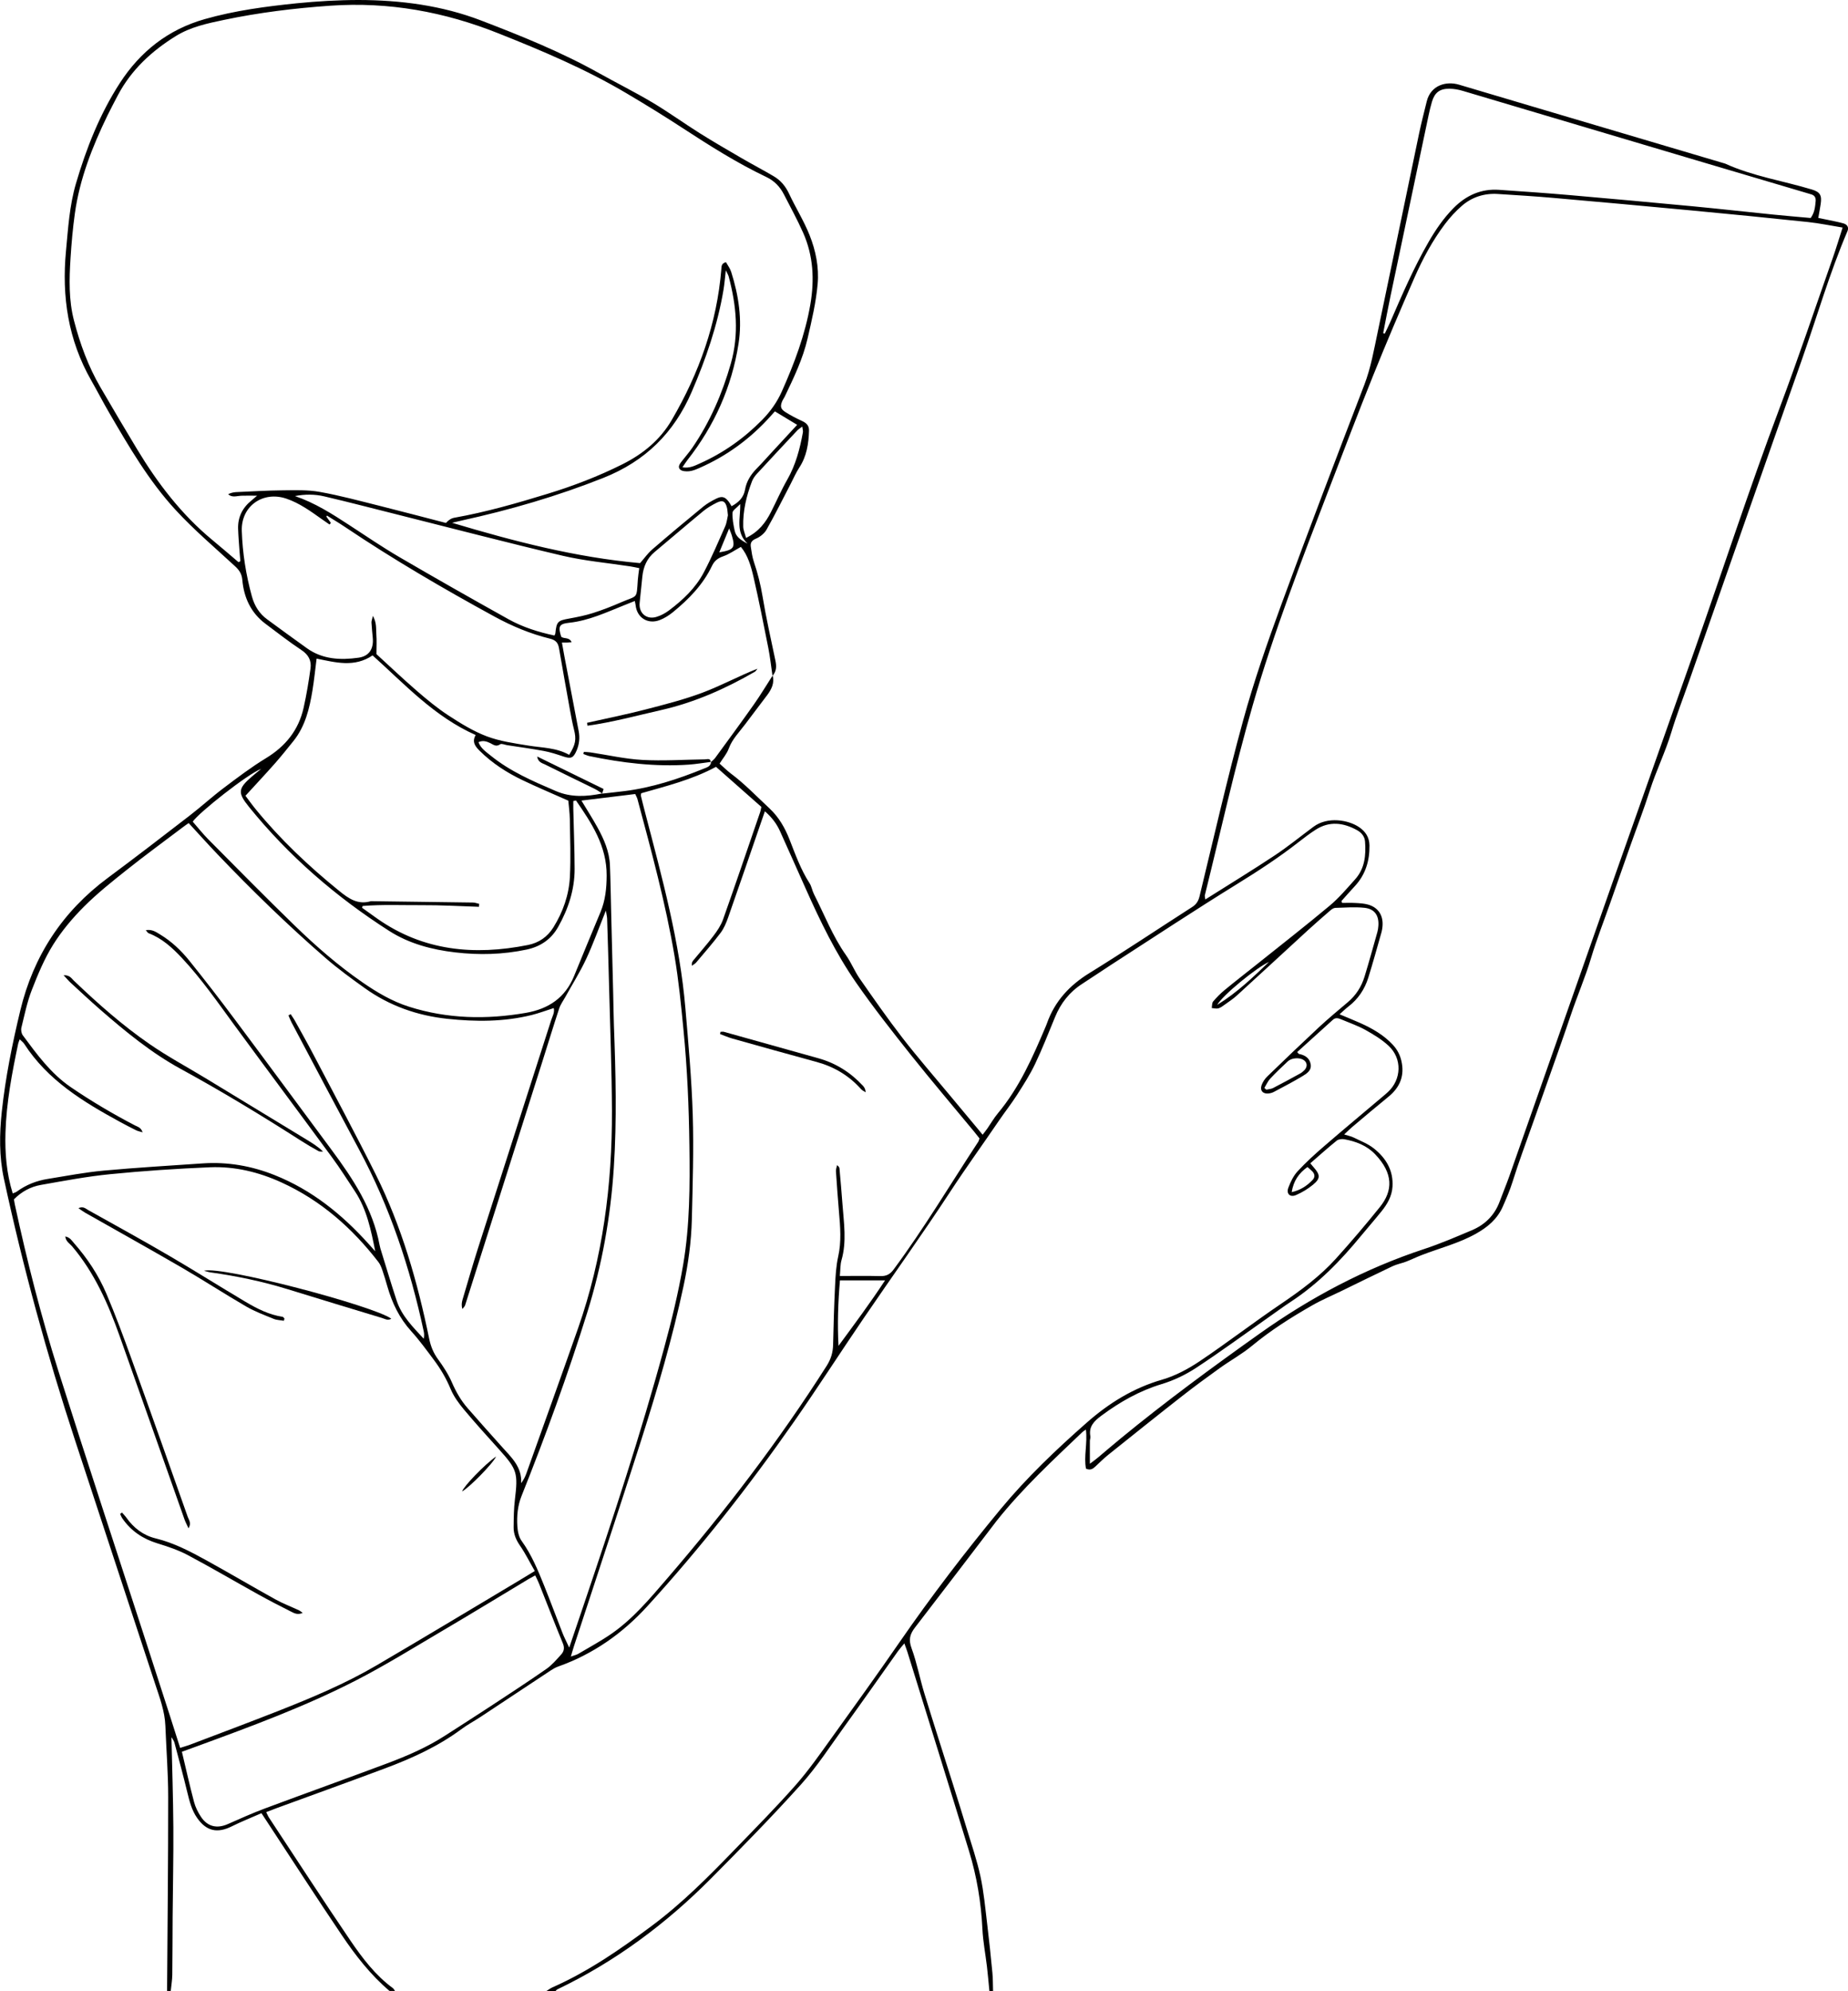 <?xml version="1.0" encoding="UTF-8"?>
<svg id="Layer_1" data-name="Layer 1" xmlns="http://www.w3.org/2000/svg" viewBox="0 0 486.23 523.8">
  <defs>
    <style>
      .cls-1 {
        stroke-width: 0px;
      }
    </style>
  </defs>
  <path class="cls-1" d="m143.74,523.8c.54-.33,1.05-.74,1.62-.99,9.43-4.16,17.81-9.99,26.04-16.11,8.13-6.04,15.2-13.2,22.2-20.44,5.34-5.51,10.74-10.98,15.81-16.73,3.42-3.89,6.4-8.18,9.43-12.39,6.03-8.37,12.05-16.74,17.91-25.23,8.32-12.04,17.2-23.65,26.53-34.92,6.85-8.27,14.62-15.67,22.66-22.74,5.77-5.08,12.24-9.13,19.84-11.31,3.47-1,6.83-2.81,9.85-4.83,7.23-4.85,14.14-10.18,21.35-15.06,5.26-3.56,10.33-7.29,14.58-12.01,3.96-4.39,7.8-8.9,11.5-13.5,3.47-4.31,3.58-8.86-1.28-13.93-2.17-2.26-5.03-3.36-8.08-3.91-.63-.11-1.53-.02-1.99.36-2.35,1.9-4.6,3.92-6.95,5.96.4.48.63.79.89,1.07,1.75,1.98,1.81,2.93-.18,4.57-1.34,1.1-2.88,2.04-4.47,2.72-1.57.68-2.62-.33-2.02-1.93.58-1.54,1.34-3.13,2.44-4.32,2.16-2.34,4.54-4.5,6.96-6.59,5.08-4.39,10.24-8.68,15.37-13.02.49-.41.98-.82,1.45-1.26,3.56-3.3,3.76-8.77.18-12.12-1.78-1.67-3.95-2.98-6.09-4.18-2.01-1.12-4.23-1.88-6.36-2.78-.74-.31-1.49-.58-2.23.09-3.12,2.84-6.26,5.66-9.39,8.49.27.29.36.48.47.5,1.53.3,2.74,1.02,3.06,2.64.33,1.67-.98,2.5-2.09,3.17-2.45,1.49-5.02,2.8-7.55,4.16-.41.22-.9.36-1.37.42-1.51.19-2.38-.72-1.9-2.15.3-.87.88-1.72,1.55-2.36,4.48-4.34,8.98-8.65,13.54-12.9,2.46-2.28,5.04-4.43,7.61-6.6,2.15-1.81,3.59-4.09,4.4-6.73,1.19-3.89,2.27-7.82,3.38-11.74.15-.53.22-1.1.26-1.66.18-2.67-1-4.42-3.67-4.7-2.52-.26-5.1-.05-7.65.02-.43.01-.91.32-1.26.62-2,1.72-3.98,3.45-5.93,5.23-6.24,5.72-12.45,11.48-18.71,17.19-1,.91-2.15,1.66-3.25,2.45-.52.37-1.06.79-1.65.95-.53.14-1.15-.05-1.73-.09.11-.58.04-1.32.37-1.72.92-1.09,1.95-2.13,3.06-3.04,2.84-2.34,5.75-4.59,8.62-6.88,6.36-5.09,12.79-10.1,19.04-15.33,2.43-2.04,4.51-4.52,6.64-6.89,2.54-2.83,2.88-6.32,2.61-9.92-.1-1.38-.96-2.38-2.12-3.02-3.6-1.98-7.26-2.44-10.89-.1-1.54.99-3.01,2.11-4.46,3.24-5.17,4.04-10.64,7.61-16.23,11.06-11.22,6.93-22.22,14.2-33.3,21.35-2.49,1.6-4.92,3.29-7.41,4.88-3.35,2.15-5.66,5.1-7.16,8.76-1.7,4.14-3.34,8.31-5.26,12.35-1.33,2.8-3.03,5.43-4.7,8.05-1.46,2.29-3.15,4.43-4.68,6.67-4.29,6.31-8.76,12.48-12.94,18.87-7.35,11.23-15.19,22.14-22.75,33.24-6.17,9.05-12.08,18.27-18.35,27.25-11.86,16.99-24.64,33.26-38.62,48.58-6.53,7.15-14.23,12.56-23.4,15.82-.67.24-1.31.59-1.9.98-6.2,4.09-12.38,8.21-18.58,12.3-1.67,1.1-3.45,2.04-5.05,3.23-6.1,4.52-12.93,7.62-19.98,10.26-9.5,3.56-19.05,6.99-28.58,10.48-.88.32-1.75.68-2.76,1.06.31.62.47,1.05.73,1.44,7.13,10.81,14.17,21.67,21.45,32.38,3.14,4.61,6.55,9.1,11.13,12.47.25.18.39.5.58.76h-1.44c-4.97-4.21-8.94-9.32-12.55-14.67-6.61-9.79-13.01-19.72-19.5-29.59-.51-.78-1.03-1.56-1.65-2.51-2.72,1.2-5.31,2.22-7.8,3.46-3.8,1.9-6.7,1.28-9.13-2.22-1.4-2-1.99-4.31-2.56-6.66-1.07-4.41-2.25-8.8-3.42-13.19-.12-.44-.44-.81-.77-1.39.18,8.11.45,15.92.5,23.73.05,7.82-.13,15.64-.19,23.46-.04,5.11-.02,10.22-.09,15.33-.02,1.42-.27,2.83-.41,4.25h-.96c.11-17.03.3-34.05.29-51.08,0-6.23-.5-12.45-.74-18.68-.15-3.82-1.48-7.34-2.65-10.9-7.03-21.39-14.07-42.78-21.1-64.16-7.44-22.63-13.7-45.57-18.73-68.85-1.27-5.86-1.19-11.75-.56-17.65.96-8.99,2.76-17.84,4.87-26.62,3.45-14.36,11.1-26.02,23.01-34.86,7.25-5.38,14.41-10.89,21.56-16.41,3.04-2.34,5.88-4.95,8.94-7.25,3.63-2.74,7.27-5.5,11.15-7.86,5.14-3.13,8.57-7.38,9.88-13.24.77-3.42,1.34-6.9,1.82-10.37.28-2.03-.53-3.6-2.39-4.82-3.26-2.16-6.34-4.58-9.47-6.92-3.83-2.87-5.67-6.88-6.08-11.51-.14-1.62-.81-2.59-1.91-3.61-5.28-4.88-10.8-9.55-15.66-14.83-7.02-7.61-12.22-16.57-17.42-25.48-1.65-2.83-3.15-5.75-4.77-8.59-6.06-10.6-7.78-22.05-6.64-34.03.56-5.96.92-11.96,2.62-17.75,2.74-9.32,6.29-18.32,11.58-26.48,5.33-8.22,12.65-14.03,22.28-16.77,7.96-2.27,16.11-3.34,24.29-4.18C83.49.33,88.93,0,94.36,0c11.02.02,21.94,1.44,32.22,5.39,10.57,4.05,21.11,8.3,31.04,13.86,4.66,2.6,9.44,4.98,14.03,7.71,4.23,2.52,8.23,5.42,12.41,8.05,3.63,2.28,7.35,4.43,11.06,6.59,2.8,1.63,5.67,3.12,8.46,4.77,1.81,1.07,3.11,2.61,4.03,4.58,1.72,3.68,3.91,7.15,5.4,10.91,1.62,4.07,2.51,8.39,2.12,12.87-.43,4.85-1.55,9.56-2.64,14.29-1.25,5.42-3.63,10.33-6,15.28-.21.43-.5.82-.69,1.26-.56,1.34-.42,2.04.84,2.84,1.4.89,2.89,1.66,4.41,2.36,1.13.52,1.85,1.22,1.81,2.52-.1,3.45-.61,6.77-2.57,9.75-.87,1.33-1.5,2.81-2.24,4.23-2.1,4.03-4.11,8.1-6.35,12.05-.58,1.03-1.73,1.95-2.83,2.41-1.16.49-1.48,1.15-1.32,2.17.2,1.34.39,2.7.82,3.97,1,2.95,1.75,5.92,2.26,9.01.93,5.65,2.21,11.25,3.38,16.87.31,1.48.34,2.85-.76,4.04-.36-2.44-.62-4.91-1.1-7.33-1.22-6.19-2.45-12.37-3.86-18.52-.67-2.92-1.5-5.85-3.36-8.06-1.64.9-3.07,1.93-4.66,2.48-1.41.49-2.31,1.2-2.94,2.52-2.36,4.94-6.1,8.76-10.27,12.17-1.04.85-2.23,1.6-3.47,2.08-3.14,1.21-6.01-.63-6.35-3.9-.03-.3-.12-.6-.22-1.12-.98.39-1.85.75-2.72,1.09-4.74,1.89-9.37,4.09-14.55,4.64-2.65.28-2.97.96-2.08,3.69.76.61,2.11.02,2.73,1.42-.55.05-.92.09-1.28.1-.36.02-.72,0-1.27,0,.24,1.34.42,2.43.63,3.51,1.26,6.58,2.52,13.17,3.77,19.75.34,1.77.17,3.51-.55,5.17-.86,1.99-1.49,2.2-3.53,1.52-1.66-.56-3.34-1.11-5.05-1.43-3.21-.6-6.45-1.03-9.68-1.53-.63-.1-1.47-.49-1.84-.23-1.08.77-1.82.07-2.63-.32-.95-.45-1.89-.78-3.08-.24.61,1.65,1.98,2.53,3.18,3.51,5.15,4.19,11.17,6.77,17.2,9.36,4.01,1.72,8.07,1.46,12.19.62l-.04.05c1.97-.22,3.95-.42,5.92-.67,7.23-.91,14.09-3.16,20.8-5.89.84-.34,1.88-.59,1.96-1.81l-.08.1c.39-.37.84-.7,1.15-1.12,3.43-4.69,6.87-9.37,10.22-14.12,1.73-2.46,3.28-5.05,4.91-7.58.51,1.97-.28,3.6-1.4,5.11-1.96,2.62-3.95,5.22-5.92,7.84-1.52,2.02-3.33,3.81-4.24,6.29-.5,1.38-1.54,2.56-2.41,3.95,1,.88,1.89,1.79,2.89,2.55,3.7,2.76,6.87,6.09,10.23,9.22,2.43,2.26,4.07,5.09,5.28,8.19,1.54,3.93,2.96,7.92,5.27,11.5.55.85.69,1.95,1.16,2.87,2.74,5.39,4.91,11.07,8.43,16.06,1.37,1.94,2.26,4.22,3.61,6.17,3.64,5.22,7.28,10.46,11.17,15.49,4.01,5.18,8.31,10.12,12.5,15.16,2.55,3.08,5.12,6.14,7.68,9.21.3.36.6.73.99,1.21.52-.68.92-1.17,1.27-1.68.91-1.31,1.71-2.72,2.73-3.94,5.72-6.85,9.23-14.9,12.66-23,.09-.22.18-.44.26-.67,2.06-5.82,5.92-10,11.18-13.24,9.11-5.62,18.01-11.59,27.03-17.37,1.1-.71,1.63-1.55,1.94-2.81,3.75-15.44,7.27-30.94,11.47-46.26,2.82-10.3,6.36-20.43,10.04-30.47,7.09-19.34,14.45-38.59,21.84-57.82,1.74-4.53,2.54-9.23,3.53-13.9,3.67-17.42,7.25-34.87,10.9-52.29.59-2.81,1.32-5.59,2-8.38,1.06-4.31,5.14-5.39,8.47-4.41,6.43,1.9,12.86,3.83,19.29,5.73,16.92,5.02,33.83,10.03,50.75,15.04,7.3,3.33,15.23,4.52,22.84,6.82,2.12.64,2.64,1.5,2.31,3.76-.17,1.17-.4,2.32-.64,3.71,1.02.21,1.86.37,2.69.55,1.32.29,2.66.52,3.96.9.96.29,1.46,1.02,1.02,2.05-4.72,11.02-8.02,22.55-12,33.83-9.95,28.17-19.79,56.37-29.67,84.56-1.56,4.45-3.28,8.84-4.64,13.35-1.58,5.27-4.04,10.2-5.7,15.44-1.54,4.86-3.39,9.61-5.09,14.42-1.81,5.11-3.6,10.22-5.39,15.33-1.66,4.74-3.51,9.42-4.95,14.22-1.53,5.12-3.66,10.01-5.35,15.06-1.58,4.75-3.28,9.47-4.94,14.2-1.69,4.81-3.41,9.6-5.1,14.41-1.8,5.1-3.7,10.17-5.31,15.33-.69,2.21-1.6,4.29-2.52,6.39-1.46,3.34-4,5.45-7.08,7.18-4.56,2.56-9.61,3.8-14.43,5.68-1.33.52-2.62,1.16-3.96,1.67-1.18.45-2.46.68-3.6,1.22-4.47,2.11-8.9,4.31-13.34,6.47-2.58,1.26-5.24,2.37-7.72,3.79-5.55,3.17-10.94,6.57-15.89,10.67-2.62,2.17-5.66,3.84-8.44,5.83-3.38,2.42-6.73,4.88-10,7.44-6.48,5.07-12.9,10.22-19.33,15.36-1.18.95-2.27,2.02-3.37,3.06-.67.63-1.33,1.16-2.53.61-.61-3.24.43-6.63-.02-10.27-.45.31-.72.45-.92.65-7.81,7.45-15.74,14.79-22.49,23.26-.05.06-.1.13-.15.19-7.13,9.33-14.24,18.68-21.41,27.97-1.33,1.72-1.74,3.19-.91,5.43,1.42,3.86,2.17,7.96,3.38,11.91,2.47,8.07,5.07,16.09,7.6,24.14,1.2,3.8,2.39,7.6,3.54,11.41,1.26,4.18,2.7,8.33,3.62,12.6.89,4.11,1.26,8.35,1.77,12.54.52,4.27.96,8.55,1.37,12.83.15,1.59.12,3.19.17,4.79h-.96c-.21-2.14-.39-4.28-.64-6.42-.39-3.31-1.04-6.6-1.2-9.91-.34-6.98-1.47-13.82-3.51-20.48-5.35-17.48-10.8-34.94-16.22-52.4-.2-.65-.46-1.29-.81-2.27-.69.84-1.21,1.41-1.66,2.03-4.72,6.64-9.39,13.32-14.17,19.93-3.69,5.11-7.15,10.47-11.35,15.14-7.64,8.49-15.65,16.65-23.7,24.76-11.85,11.94-25.2,21.86-40.42,29.16-.2.1-.34.31-.51.47h-2.4Zm209.21-286.8c.06.18.11.35.17.53,1.18,0,2.36-.05,3.53.02,1.11.06,2.25.12,3.31.42,2.57.72,3.94,2.71,3.81,5.39-.03.71-.15,1.44-.35,2.12-1.11,3.92-2.2,7.84-3.41,11.73-.95,3.04-2.67,5.61-5.23,7.58-.74.57-1.42,1.23-2.33,2.04,2.02.85,3.78,1.55,5.5,2.32,3.15,1.42,6.12,3.12,8.51,5.69,1.11,1.2,1.86,2.55,2.24,4.16.93,3.95-.32,7.03-3.41,9.54-3.22,2.62-6.39,5.31-9.57,7.99-.64.54-1.24,1.15-2.05,1.91,1.06.34,1.84.48,2.52.82,1.78.88,3.7,1.61,5.24,2.82,3.21,2.53,5.22,5.79,4.95,10.11-.16,2.53-1.37,4.57-2.88,6.46-1.75,2.18-3.6,4.28-5.38,6.44-5.4,6.58-11.29,12.63-18.45,17.33-2.07,1.36-4.06,2.84-6.09,4.26-6.28,4.41-12.46,8.95-18.87,13.16-2.77,1.82-5.89,3.31-9.06,4.27-5.85,1.77-10.98,4.69-15.84,8.29-1.91,1.42-3.41,2.85-2.92,5.47.07.37-.13.79-.13,1.19-.02,1.86,0,3.73,0,6.01.97-.74,1.54-1.15,2.08-1.6,2.02-1.69,4.02-3.42,6.06-5.09,11.8-9.7,24.11-18.73,36.55-27.57,13.37-9.5,27.71-17.12,43.34-22.26,4.24-1.4,8.36-3.18,12.48-4.92,3.46-1.46,5.97-3.94,7.3-7.52.83-2.25,1.76-4.46,2.56-6.72,9.12-25.92,18.21-51.86,27.33-77.78,7.11-20.19,14.29-40.37,21.4-60.56,7.45-21.17,14.41-42.52,22.31-63.54,4.92-13.08,9.37-26.34,14.01-39.53.92-2.61,1.71-5.26,2.63-8.12-3.15-.51-6.1-1.13-9.1-1.45-10.32-1.09-20.66-2.11-30.99-3.08-12-1.13-24.01-2.22-36.02-3.27-4.85-.42-9.71-.73-14.58-1.03-3.59-.23-6.84.8-9.54,3.16-1.61,1.41-3.09,3.02-4.38,4.73-3.29,4.36-5.87,9.16-8.05,14.14-3.75,8.56-7.41,17.16-10.9,25.83-3.97,9.86-7.74,19.79-11.56,29.71-7.23,18.79-14.51,37.6-20.09,56.94-4.76,16.49-8.44,33.28-12.59,49.95-.06.24.05.52.12,1.13,6.27-3.96,12.34-7.66,18.25-11.58,3.53-2.34,6.81-5.03,10.22-7.55,3.7-2.75,9.18-1.81,12,.11,1.69,1.15,2.69,2.68,2.72,4.79.06,4.08-1.05,7.72-3.88,10.76-1.19,1.27-2.33,2.59-3.49,3.88Zm-173.38-114.06c1.89.3,3.25-.43,4.59-1.03,6.2-2.77,11.65-6.64,16.4-11.48,2.14-2.18,3.9-4.64,5.15-7.46,3.29-7.39,6.14-14.91,7.51-22.94,1.1-6.46.77-12.76-1.9-18.79-1.52-3.43-3.34-6.73-5.05-10.07-1.04-2.05-2.53-3.6-4.67-4.62-7.66-3.65-14.82-8.18-21.92-12.81-4.88-3.19-9.86-6.25-14.88-9.22-10.69-6.33-22.1-11.15-33.62-15.73C116.95,3.11,102.3.43,86.91,1.5c-9.43.66-18.76,1.8-27.99,3.74-4.38.92-8.77,1.84-12.66,4.25-6.36,3.94-11.71,8.87-15.25,15.57-.93,1.77-1.86,3.54-2.74,5.33-3.99,8.23-7.32,16.7-8.58,25.82-.54,3.87-.88,7.78-1.13,11.68-.35,5.51-.5,11.05.91,16.45,1.59,6.13,3.76,12.06,6.96,17.55,3.18,5.45,6.38,10.9,9.65,16.3,5.4,8.95,11.69,17.18,19.81,23.88,2.32,1.91,4.58,3.88,6.87,5.82.16-.09.32-.17.48-.26-.07-.84-.15-1.67-.21-2.51-.14-1.99-.31-3.98-.38-5.97-.11-3.1,1.14-5.58,3.54-7.51.4-.32.78-.67,1.45-1.24-1.68,0-2.95-.04-4.21.01-1.15.05-2.35.58-3.4-.4.69-.35,1.38-.51,2.07-.55,4.07-.18,8.14-.43,12.21-.47,3.27-.03,6.61-.16,9.8.41,5.33.95,10.59,2.38,15.85,3.69,5.8,1.45,11.58,2.99,17.37,4.48.69-.77,1.41-1.23,2.2-1.37,8.36-1.48,16.49-3.83,24.59-6.31,6.73-2.06,13.29-4.58,19.6-7.73,5.42-2.71,9.94-6.39,13.02-11.67,7.18-12.3,11.9-25.42,13.05-39.71.06-.71-.02-1.46,1.21-1.82.46.83,1.09,1.64,1.38,2.56,1.96,6.17,2.94,12.54,1.93,18.93-1.78,11.34-6.34,21.55-13.46,30.6-.43.54-.78,1.14-1.3,1.89Zm-38.87,290.33c-1.39-2.41-2.48-4.64-3.88-6.66-1.05-1.52-1.71-3.08-1.68-4.88.03-2.39.04-4.8.33-7.17.85-7.05.6-7.97-4.08-13.18-3.15-3.5-6.33-6.99-9.35-10.61-1.37-1.64-2.68-3.45-3.49-5.4-1.15-2.77-2.64-5.29-4.41-7.65-1.91-2.56-3.8-5.16-5.94-7.52-3.09-3.41-5.01-7.37-6.26-11.72-.42-1.46-.85-2.92-1.34-4.35-.26-.74-.56-1.52-1.03-2.13-6.89-8.93-15.15-16.21-25.49-20.93-5.97-2.73-12.27-4.27-18.83-4-8.77.37-17.55.95-26.28,1.82-6.1.6-12.16,1.76-18.2,2.82-2.71.47-5.1,1.77-7.11,3.8.09.5.16.96.26,1.42,3.19,14.76,6.9,29.4,11.46,43.79,7.35,23.22,14.99,46.35,22.5,69.52,2.29,7.06,4.57,14.13,6.85,21.2.88,2.72,1.74,5.44,2.67,8.37,1.03-.33,1.86-.56,2.66-.86,7.76-2.95,15.54-5.86,23.27-8.9,8.77-3.46,17.48-7.11,25.63-11.88,12.42-7.26,24.73-14.69,37.08-22.06,1.43-.85,2.85-1.73,4.66-2.82Zm-41.96-84.05c-1.11-5.56-2.21-11.04-5.33-15.79-1.98-3-3.91-6.05-6.03-8.94-8.52-11.6-17.13-23.12-25.64-34.72-4.44-6.06-8.71-12.25-13.87-17.75-2.53-2.69-5.22-5.18-8.77-6.52-.23-.09-.38-.4-.74-.8,1.67-.29,2.72.5,3.77,1.13,2.98,1.8,5.49,4.18,7.65,6.85,4.06,5.04,8.01,10.16,11.88,15.34,8.57,11.46,17.05,22.98,25.58,34.47,5.65,7.62,10.85,15.46,12.63,25.02.06.31.13.63.22.93,1.42,4.58,2.78,9.17,4.28,13.72,1.33,4.05,4.3,6.96,7.12,10.02.13-.68.14-1.3.01-1.89-3.59-16.72-8.93-32.82-17.05-47.93-5.97-11.12-11.86-22.29-17.77-33.45-.3-.57-.52-1.19-.78-1.79.19-.11.39-.22.58-.33.4.62.84,1.22,1.19,1.87,1.59,2.87,3.2,5.72,4.72,8.62,5.52,10.55,11.17,21.04,16.48,31.69,6.81,13.68,10.99,28.27,14.05,43.19.41,2.01,1.11,3.74,2.32,5.4,1.4,1.93,2.74,3.97,3.68,6.15,1.07,2.46,2.36,4.71,4.1,6.71,2.99,3.44,6.03,6.82,9.07,10.22,2.43,2.73,5.28,5.23,5.03,9.53.65-.86,1.06-1.68,1.37-2.55,4.54-12.71,9.12-25.41,13.59-38.15,6.51-18.53,9-37.72,8.93-57.26-.04-10.87-.48-21.73-.75-32.6-.15-5.99-.33-11.98-.52-17.97-.02-.54-.17-1.08-.33-2.09-1.85,4.6-3.33,8.75-5.18,12.72-1.62,3.46-3.67,6.71-5.52,10.06-.53.96-1.22,1.88-1.56,2.9-1.53,4.63-2.95,9.29-4.42,13.94-6.78,21.4-13.56,42.8-20.35,64.19-.12.37-.47.66-.72.99-.28-.93-.18-1.69.03-2.42,1.34-4.52,2.64-9.05,4.07-13.54,6.4-20.01,12.86-40,19.26-60.01.32-1.01.96-2,.68-3.19-2.02.64-3.89,1.35-5.81,1.83-7.31,1.81-14.71,1.79-22.15,1-7.95-.84-15.26-3.42-21.77-8.08-3.51-2.51-7.01-5.06-10.27-7.88-9.97-8.65-19.42-17.84-28.53-27.39-2.53-2.65-4.97-5.38-7.53-8.15-.58.41-1.1.76-1.59,1.14-4.91,3.71-9.88,7.34-14.69,11.17-3.87,3.08-7.77,6.18-11.26,9.67-3.03,3.03-5.85,6.39-8.12,10.02-2.31,3.7-4.02,7.82-5.61,11.91-1.24,3.18-1.92,6.58-2.74,9.91-.15.61,0,1.5.36,2,3.71,5,7.35,10.04,12.63,13.65,5.43,3.71,11.06,7.03,16.87,10.06.71.37,1.64.55,2.03,1.83-.74-.23-1.26-.32-1.72-.55-1.43-.71-2.85-1.45-4.25-2.21-9.67-5.27-19.01-10.96-25.18-20.52-.27-.41-.71-.72-1.18-1.19-.19.52-.33.8-.4,1.11-1.63,7.74-3.11,15.51-3.35,23.45-.16,5.37.27,10.69,1.91,15.98.41-.18.8-.28,1.1-.5,2.44-1.79,5.18-2.85,8.14-3.32,4.89-.79,9.76-1.73,14.68-2.18,8.66-.8,17.35-1.3,26.04-1.9,6.57-.45,12.91.66,19,3.1,9.71,3.88,17.62,10.26,24.56,17.95.63.69,1.25,1.39,1.88,2.09Zm122.29,6.45c3.7,0,7.13-.06,10.55.03,1.57.04,2.56-.4,3.56-1.76,8-10.81,14.88-22.35,22.25-33.58.16-.25.21-.58.32-.89-.48-.61-.92-1.18-1.37-1.73-5.55-6.71-11.2-13.35-16.63-20.16-4.97-6.25-9.92-12.54-14.47-19.09-5.35-7.7-9.42-16.14-13.24-24.69-2.25-5.03-4.48-10.08-6.75-15.1-.88-1.95-2.12-3.64-4-5.28-.41,1.17-.69,1.98-.97,2.8-2.89,8.38-5.76,16.78-8.7,25.14-.5,1.41-1.1,2.87-1.99,4.05-2.02,2.68-4.24,5.2-6.4,7.77-.3.36-.76.59-1.15.88-.09-.66.08-1.06.35-1.38,1.77-2.16,3.64-4.25,5.32-6.48,1-1.32,1.97-2.75,2.52-4.29,3.34-9.41,6.55-18.87,9.79-28.31.13-.36.18-.76.3-1.33-3.99-3.53-7.99-7.06-11.93-10.54-6.35,3.42-13.11,5.06-19.68,6.95-.05.34-.12.51-.09.65.38,1.55.76,3.1,1.17,4.64,4.42,16.93,9.07,33.81,10.55,51.33.79,9.31,1.64,18.63,1.93,27.96.28,9.18-.02,18.37-.24,27.56-.15,5.91-.96,11.78-2.2,17.57-2.92,13.69-6.87,27.11-11.11,40.43-5.78,18.11-11.79,36.15-17.7,54.22-.26.79-.48,1.6-.82,2.74.94-.34,1.49-.44,1.94-.71,2.95-1.75,5.99-3.38,8.8-5.33,5.63-3.91,10.01-9.16,14.44-14.3,15.3-17.77,29.54-36.33,42.13-56.14,1.13-1.78,1.65-3.52,1.69-5.57.11-5.19.27-10.39.52-15.57.12-2.55.27-5.13.82-7.61.87-3.91.55-7.78.21-11.68-.31-3.58-.56-7.17-.8-10.75-.03-.52.19-1.06.29-1.6.49.35.62.63.64.92.27,3.1.56,6.2.78,9.3.36,4.92,1.16,9.85-.25,14.76-.34,1.2-.28,2.52-.44,4.16Zm-68.04-125.05c1.54,2.56,2.96,4.77,4.22,7.06,1.71,3.1,3.12,6.33,3.27,9.93.17,4.07.21,8.14.32,12.22.18,7.11.36,14.22.53,21.33.07,2.88.1,5.75.2,8.63.47,12.46.78,24.92-.03,37.38-.84,12.97-3.11,25.67-6.98,38.08-5.1,16.33-10.94,32.39-17.29,48.27-1.04,2.6-1.28,5.28-1.11,7.98.08,1.31.37,2.82,1.11,3.84,2.61,3.61,4.28,7.67,5.92,11.74,1.67,4.15,3.22,8.35,4.85,12.51.45,1.16,1.04,2.26,1.77,3.84,1.37-4.04,2.58-7.59,3.78-11.14,7.57-22.4,14.99-44.85,21.19-67.68,1.97-7.23,3.75-14.55,5.01-21.93,1.76-10.33,1.78-20.82,1.64-31.29-.13-10.15-.56-20.28-1.55-30.39-.63-6.51-1.27-13.04-2.36-19.49-2.36-13.95-6.09-27.6-9.75-41.26-.12-.44-.37-.85-.6-1.37-4.66.57-9.23,1.13-14.15,1.73Zm-57.57,27.7c-.05.16-.11.32-.16.48,1.33.95,2.66,1.92,4,2.86,12.13,8.53,25.54,9.75,39.65,6.94,2.9-.58,5.15-2.15,6.7-4.65,2.53-4.07,4.1-8.55,4.34-13.31.25-5.02.06-10.07-.02-15.1-.03-1.73-.28-3.46-.4-4.91-4.2-1.87-8.18-3.54-12.06-5.4-4.13-1.98-7.95-4.44-11.23-7.68-1.15-1.14-2.15-2.33-1.09-4.19-10.87-4.82-18.65-13.34-27.12-20.95-4.79,3.25-9.74,1.85-14.73.85-.37,2.87-.64,5.64-1.09,8.38-.79,4.76-1.89,9.43-5.01,13.31-1.6,1.99-3.2,3.99-4.89,5.91-2.48,2.81-5.05,5.54-7.73,8.48.92,1.22,1.79,2.44,2.74,3.6,6.51,7.95,13.93,14.95,21.91,21.42,2.54,2.06,4.95,3.73,8.36,2.71,8.95.12,17.9.23,26.85.36.55,0,1.09.23,1.64.35-.02.25-.05.51-.07.77-5.04-.17-10.08-.46-15.11-.43-5.15.03-10.31-.21-15.45.21Zm54.34-39.76c1.72-2.72,1.91-4.08,1.27-6.62-.41-1.62-.72-3.27-1.02-4.92-.99-5.5-1.98-11-2.93-16.5-.24-1.41-.86-2.14-2.37-2.51-5.14-1.26-10-3.29-14.65-5.83-13.4-7.32-26.57-15-39.24-23.52-1.56-1.05-3.19-2.01-4.79-3.02l-.18.24c.4.56.8,1.12,1.21,1.68-.12.14-.24.28-.36.42-.67-.47-1.35-.92-2.02-1.4-2.93-2.08-5.85-4.21-9.3-5.39-6.21-2.12-11.97,1.96-11.76,8.47.19,5.84,1.1,11.59,2.66,17.24.68,2.48,1.95,4.53,4.04,6.05,3.48,2.54,6.95,5.11,10.46,7.6,4.12,2.93,8.81,3.14,13.56,2.47,2.8-.4,4-2.33,3.74-5.2-.12-1.35-.26-2.7-.34-4.05-.02-.39.16-.8.38-1.75,1.05,1.9.78,3.44.9,4.89.13,1.56.03,3.15.03,5.17,3.3,3.02,6.89,6.43,10.63,9.67,2.65,2.29,5.38,4.55,8.31,6.46,3.2,2.09,6.53,4.15,10.07,5.49,3.47,1.31,7.27,1.84,10.96,2.44,3.6.59,7.33.52,10.73,2.43ZM47.86,460.84c1.09,4.57,2.06,8.92,3.2,13.22.36,1.36,1.03,2.7,1.81,3.88,1.74,2.62,4.23,3.18,7.09,1.91,3.21-1.42,6.42-2.86,9.7-4.09,10.7-3.99,21.46-7.84,32.15-11.85,5.31-1.99,10.53-4.24,15.32-7.34,3.89-2.52,7.81-4.99,11.68-7.54,5.01-3.29,10.03-6.56,14.94-9.98,1.48-1.03,2.7-2.48,3.92-3.83.71-.79.92-1.71.44-2.87-2.16-5.24-4.2-10.54-6.3-15.8-.28-.71-.64-1.38-.99-2.12-.72.4-1.22.66-1.7.94-7.6,4.57-15.17,9.2-22.82,13.7-7.5,4.42-14.92,9.02-22.66,13-13.45,6.91-27.64,12.12-41.82,17.32-1.33.49-2.66.97-3.98,1.45Zm103.7-250.25c-.24.05-.48.1-.72.14,0,.68-.01,1.35,0,2.03.12,5.27.33,10.54.35,15.81.01,5.48-1.67,10.54-4.33,15.27-1.82,3.24-4.63,5.18-8.29,5.96-6.24,1.32-12.52,1.48-18.81.74-6.16-.72-12.11-2.28-17.4-5.67-13.97-8.94-26.37-19.66-36.83-32.58-3.02-3.73-2.93-4.81.65-7.92.83-.72,1.69-1.4,2.53-2.1-3.57,1.34-16.46,11.56-18,13.88,1.34,1.53,2.63,3.17,4.08,4.64,7.55,7.6,15.06,15.23,22.74,22.69,5.56,5.4,11.41,10.5,17.8,14.92,3.83,2.65,7.81,5.01,12.27,6.43,10.11,3.21,20.38,3.42,30.78,1.62,5.97-1.04,10.34-3.98,12.67-9.7,2.29-5.62,4.62-11.22,6.95-16.82,1.28-3.07,1.6-6.25,1.62-9.58.04-7.79-3.93-13.77-8.05-19.74Zm212.38-122.96c.14.05.27.09.41.14.5-1.05,1.03-2.09,1.49-3.16,3.08-7.11,6.16-14.23,10.04-20.96,1.85-3.2,3.91-6.22,6.51-8.86,3.31-3.37,7.26-5.18,12.04-4.85,6.21.42,12.43.85,18.63,1.39,10.82.94,21.64,1.93,32.45,2.95,7,.67,13.98,1.45,20.97,2.16,3.32.34,6.64.61,9.93.91,1.04-1.42,1.17-2.93,1.31-4.43.08-.91-.27-1.55-1.2-1.8-.54-.15-1.07-.32-1.61-.48-9.04-2.68-18.08-5.35-27.11-8.03-20.98-6.24-41.96-12.49-62.94-18.71-1.13-.34-2.34-.55-3.52-.56-2.53-.02-3.85,1.01-4.57,3.4-.34,1.15-.62,2.32-.87,3.49-3.35,15.86-6.7,31.73-10.03,47.6-.68,3.26-1.3,6.54-1.94,9.8Zm-172.97-16.5c-.24,2.06-.35,3.57-.6,5.06-1.56,9.36-4.64,18.24-8.39,26.93-4.63,10.73-12.2,18.21-23.19,22.58-12.15,4.83-24.61,8.45-37.34,11.24-.83.18-1.66.39-2.49.59,16.29,4.88,32.62,9.12,49.45,10.61,1.08-1.23,2.01-2.56,3.19-3.59,4.41-3.81,8.89-7.55,13.4-11.25,1.04-.85,2.25-1.53,3.46-2.13,1.51-.74,2.31-.48,3.3.84.27.35.47.75.72,1.16,1.9-1.03,3.18-2.29,3.55-4.38.39-2.19,1.53-3.99,3.1-5.57,1.35-1.36,2.61-2.81,3.92-4.22,2.16-2.34,4.33-4.69,6.69-7.24-2.02-1.22-3.9-2.36-5.86-3.54-.44.49-.81.9-1.18,1.31-5.25,5.85-11.45,10.41-18.66,13.57-.87.38-1.79.78-2.72.87-.79.08-1.89.02-2.38-.46-.75-.74.02-1.61.56-2.31.88-1.14,1.84-2.22,2.65-3.4,4.66-6.79,7.87-14.22,10.13-22.13,2.21-7.73,1.47-15.34-.56-22.94-.1-.37-.32-.71-.74-1.61Zm-22.77,78.33c-.85-.17-1.6-.34-2.36-.46-5.92-.91-11.93-1.43-17.74-2.79-14.54-3.41-28.99-7.2-43.48-10.83-6.43-1.61-12.84-3.29-19.3-4.8-2.51-.59-5.11-.59-7.71-.08,5.22,1.77,9.77,4.68,14.3,7.64,4.35,2.84,8.65,5.77,13.13,8.39,9.52,5.56,19.11,11,28.75,16.37,3.77,2.1,7.89,3.39,12.1,4.29.11-.26.21-.4.23-.55.32-3.13.61-3.38,3.69-3.93,2.11-.38,4.23-.81,6.27-1.46,2.51-.8,4.97-1.77,7.39-2.82,4.38-1.9,3.99-.71,4.35-5.91.07-.94.22-1.87.37-3.04Zm23.32-13.95c-.11-.86-.12-1.43-.25-1.97-.42-1.71-1.17-2.08-2.77-1.26-1.2.62-2.4,1.3-3.44,2.16-4.31,3.55-8.54,7.2-12.83,10.78-2.03,1.7-2.96,3.9-3.22,6.45-.24,2.3-.47,4.6-.71,6.9-.28,2.65,1.74,4.48,4.34,3.74,1.2-.34,2.38-.98,3.38-1.73,3.67-2.75,7-5.9,9.15-9.98,2.08-3.94,3.82-8.06,5.63-12.13.44-1,.54-2.15.73-2.95Zm4.77,6c3.37-1.64,5.15-4.04,6.55-6.78,1.45-2.84,2.72-5.79,4.3-8.55,2.22-3.89,3.32-8.1,4.11-12.43.07-.39-.08-.83-.17-1.53-.63.48-1.03.72-1.33,1.04-3.55,3.78-7.1,7.57-10.61,11.39-.53.58-1.02,1.27-1.29,1.99-1.46,3.83-2.41,7.78-2.3,11.9.02.88.43,1.76.74,2.96Zm24.33,212.54c4.18-5.69,8.33-11.25,12.25-17.23h-11.87c-.5,5.83-.69,11.49-.38,17.23Zm112.04-67.86c.17.16.34.32.51.47.6-.14,1.26-.16,1.79-.43,2.4-1.24,4.78-2.54,7.15-3.84.41-.23.79-.55,1.12-.89.9-.96.7-2.18-.42-2.76-1.13-.59-3.05-.41-3.98.47-1.57,1.47-3.13,2.95-4.6,4.52-.65.7-1.05,1.64-1.56,2.47Zm7.19,27.43c2.37-.54,4.02-1.68,5.46-3.16.74-.76.67-1.57-.03-2.32-.37-.39-.81-.72-1.27-1.13-2.27,1.61-3.68,3.63-4.15,6.61Zm-5.96-60.57c-3.33,1.49-12.34,8.9-13.63,11.3,5.33-3.3,9.47-7.31,13.63-11.3Zm-139.13-120.45c-.98,1.05-2,1.65-2.03,2.28-.07,1.55.23,3.13.56,4.67.31,1.47,1.21,2.33,3.39,3.47-3.23-3.13-1.82-6.57-1.92-10.43Zm-5.52,12.71c3.9-.66,4.27-1.21,3.31-4.45-.14-.48-.35-.94-.7-1.85-.95,2.3-1.72,4.16-2.6,6.3Z"/>
  <path class="cls-1" d="m187.09,200.43c-1.96.24-3.91.58-5.88.72-8.81.61-17.49-.46-26.1-2.24-.55-.11-1.08-.37-1.62-.56.04-.18.08-.37.12-.55.56.04,1.12.04,1.67.12,4.57.68,9.11,1.73,13.7,1.99,5.47.3,10.98-.07,16.47-.15.66,0,1.5-.41,1.56.78,0,0,.08-.1.08-.1Z"/>
  <path class="cls-1" d="m17.18,325.27c1.24.24,1.73,1.12,2.31,1.78,3.51,3.99,6.43,8.4,8.5,13.27,2.37,5.58,4.48,11.27,6.54,16.98,5.02,13.9,9.95,27.82,14.87,41.75.28.8,1.03,1.63.2,3-.43-.95-.79-1.61-1.04-2.3-5.7-16.11-11.37-32.23-17.1-48.33-3.01-8.46-6.62-16.63-12.51-23.58-.61-.72-1.63-1.22-1.77-2.57Z"/>
  <path class="cls-1" d="m74.68,347.45c-.89-.16-1.84-.16-2.65-.49-2.43-1-4.93-1.92-7.2-3.23-5.73-3.33-11.3-6.95-17.03-10.28-8.43-4.89-16.95-9.63-25.42-14.44-.52-.3-1-.67-1.75-1.18,1.27-.58,1.93.14,2.59.51,7.11,3.98,14.26,7.9,21.29,12.01,6.76,3.95,13.38,8.14,20.11,12.13,3.02,1.79,6.16,3.39,9.72,3.93.19.03.34.29.5.45-.05.2-.1.4-.15.6Z"/>
  <path class="cls-1" d="m32.11,397.92c.38.44.81.86,1.14,1.33,1.92,2.72,4.49,4.67,7.66,5.44,4.89,1.19,9.25,3.5,13.58,5.89,6.01,3.32,11.93,6.82,17.94,10.15,2.02,1.12,4.19,1.94,6.29,2.92.25.12.46.32.92.65-1.35.61-2.28.06-3.13-.37-2.85-1.43-5.69-2.9-8.49-4.45-6.22-3.45-12.35-7.06-18.62-10.39-2.51-1.33-5.27-2.25-8-3.09-3.82-1.17-6.91-3.25-9.19-6.53-.25-.36-.41-.8-.61-1.2.17-.12.33-.24.5-.36Z"/>
  <path class="cls-1" d="m53.68,334.3c4.6-1.35,44.51,9.18,49.28,12.61-.94.59-1.72.02-2.47-.2-8.25-2.5-16.5-4.99-24.73-7.54-6.65-2.06-13.43-3.47-20.32-4.44-.6-.08-1.18-.28-1.77-.43Z"/>
  <path class="cls-1" d="m130.54,383.15c-.92,1.98-7.26,8.34-8.96,9.2.47-1.41,5.92-7.08,8.96-9.2Z"/>
  <path class="cls-1" d="m16.75,256.55c1.61-.05,2.05.82,2.62,1.37,6.3,6.03,12.83,11.81,20.01,16.76,4.72,3.26,9.81,5.99,14.72,8.97,8.88,5.39,17.75,10.79,26.63,16.19,1.47.9,2.94,1.79,4.26,3.1-.4-.03-.87.06-1.19-.12-1.54-.85-3.06-1.74-4.54-2.69-10.37-6.64-20.88-13.02-31.69-18.92-7.75-4.23-14.56-9.83-21.2-15.61-2.65-2.31-5.22-4.71-7.8-7.09-.54-.5-1.01-1.08-1.83-1.95Z"/>
  <path class="cls-1" d="m189.58,271.44c.3,0,.61-.07.89,0,8.3,2.32,16.6,4.65,24.9,6.97,4.59,1.28,8.44,3.74,11.67,7.21.39.42.69.94.72,1.73-.4-.27-.89-.48-1.2-.83-3.18-3.56-7.08-5.89-11.68-7.15-7.39-2.01-14.77-4.07-22.15-6.15-1.11-.31-2.18-.79-3.27-1.19.04-.2.08-.41.11-.61Z"/>
  <path class="cls-1" d="m154.48,190.14c5.1-1.15,10.23-2.17,15.29-3.48,5.1-1.32,10.23-2.62,15.14-4.47,4.86-1.83,9.46-4.34,14.38-6.28-.22.27-.39.63-.67.8-7.79,4.5-15.95,8.12-24.76,10.11-6.41,1.45-12.77,3.2-19.29,4.09-.03-.25-.07-.5-.1-.76Z"/>
  <path class="cls-1" d="m158.46,208.75c-.66-.41-1.29-.88-1.98-1.22-4.36-2.15-8.75-4.24-13.09-6.42-.75-.38-1.82-.57-2.06-2.1,6,2.93,11.72,5.74,17.48,8.55-.15.49-.27.86-.39,1.23,0,0,.04-.05.04-.05Z"/>
</svg>